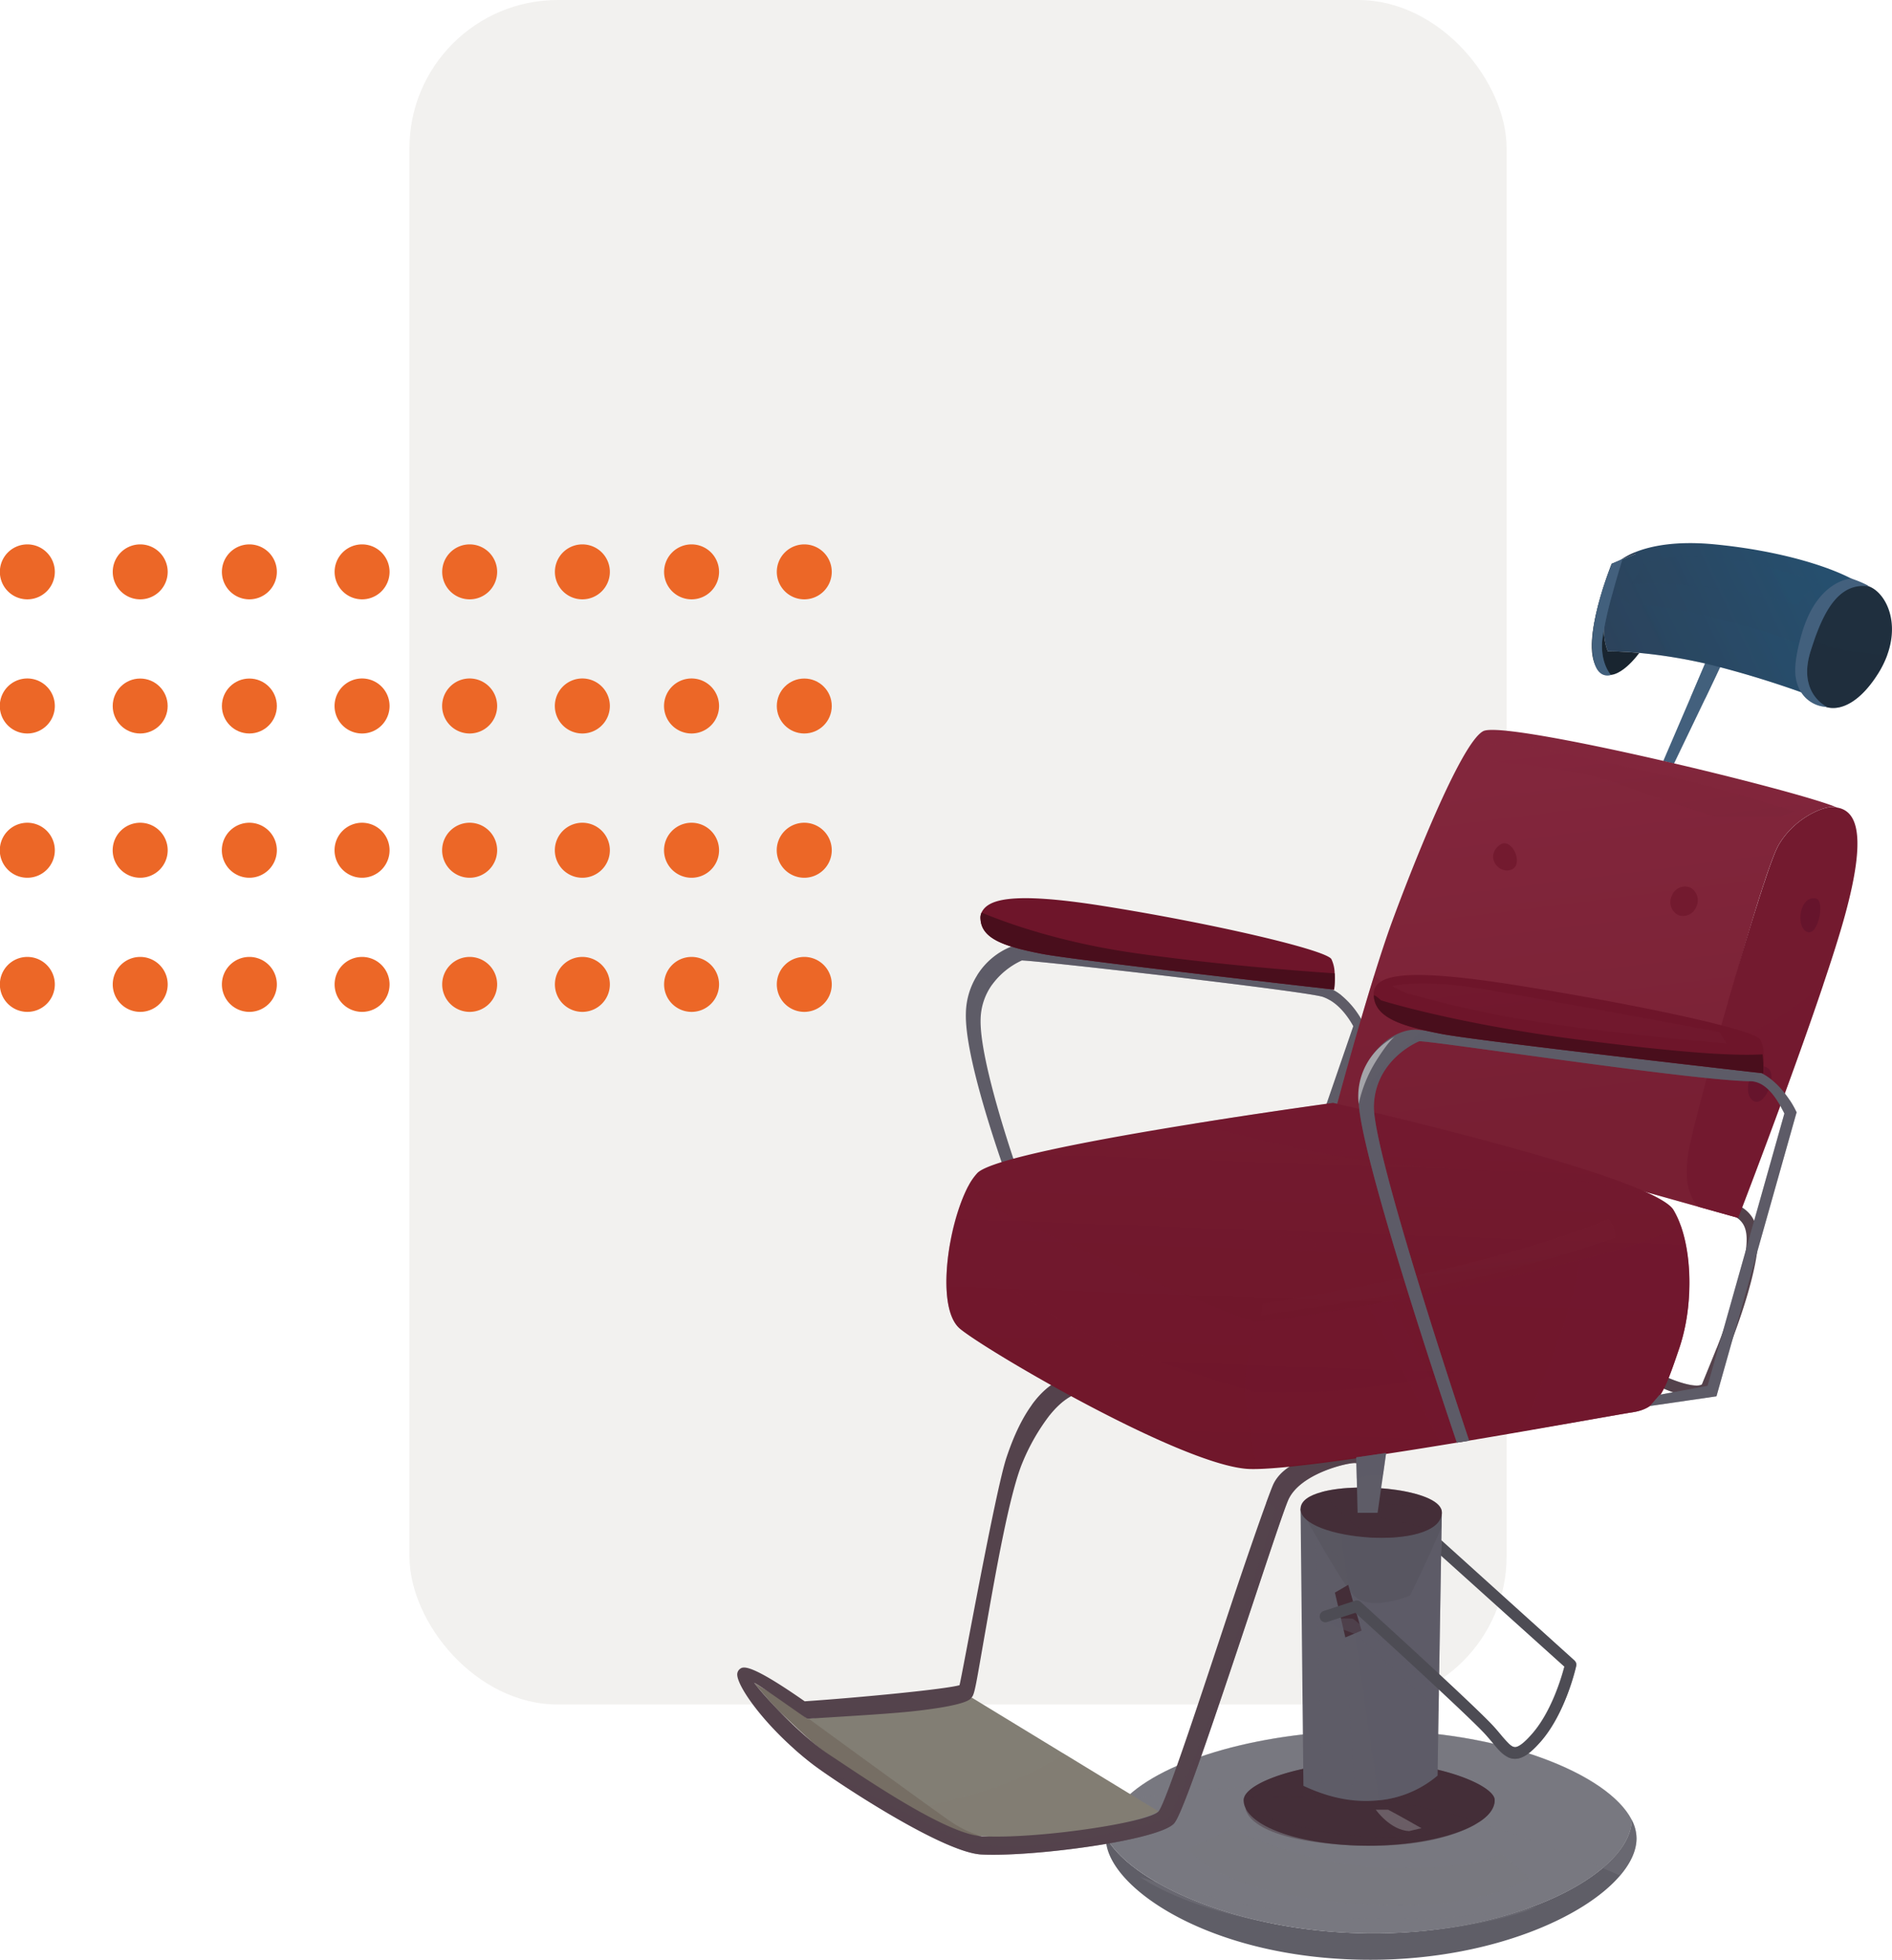 <svg xmlns="http://www.w3.org/2000/svg" xmlns:xlink="http://www.w3.org/1999/xlink" viewBox="0 0 586.69 607.74"><defs><linearGradient id="linear-gradient" x1="2216.16" y1="247.07" x2="2155.61" y2="217.48" gradientTransform="matrix(-1.28 0 0 1.31 3323.8 -109.65)" gradientUnits="userSpaceOnUse"><stop offset="0" stop-color="#2d4057"/><stop offset="1" stop-color="#264f6e"/></linearGradient><linearGradient id="linear-gradient-2" x1="2224.55" y1="265.45" x2="2213.8" y2="352.49" gradientTransform="matrix(-1.28 0 0 1.31 3323.8 -109.65)" gradientUnits="userSpaceOnUse"><stop offset="0" stop-color="#82263c"/><stop offset="1" stop-color="#7a2235"/></linearGradient><linearGradient id="linear-gradient-3" x1="2282.97" y1="351.09" x2="2285.74" y2="431.18" gradientTransform="matrix(-1.28 0 0 1.31 3323.8 -109.65)" gradientUnits="userSpaceOnUse"><stop offset="0" stop-color="#731a2f"/><stop offset="1" stop-color="#6e1528"/></linearGradient><linearGradient id="linear-gradient-4" x1="2255.94" y1="379.73" x2="2254.86" y2="388.51" xlink:href="#linear-gradient-2"/><linearGradient id="linear-gradient-5" x1="2213.77" y1="248.15" x2="2170.7" y2="227.11" xlink:href="#linear-gradient"/><linearGradient id="linear-gradient-6" x1="2207.39" y1="233.25" x2="2167.3" y2="213.66" xlink:href="#linear-gradient"/><linearGradient id="linear-gradient-7" x1="2208.59" y1="258.61" x2="2206.32" y2="277.01" xlink:href="#linear-gradient-2"/><linearGradient id="linear-gradient-8" x1="2226.81" y1="315.22" x2="2224.74" y2="332.01" xlink:href="#linear-gradient-2"/><style>.cls-3{fill:#ec6727}.cls-13,.cls-25,.cls-31,.cls-36,.cls-8{mix-blend-mode:multiply}.cls-13,.cls-36,.cls-8{opacity:.4}.cls-7,.cls-8{fill:#442e38}.cls-25{opacity:.3}.cls-12,.cls-13{fill:#5e5c67}.cls-18,.cls-36{fill:#43607d}.cls-20{fill:#1f2f3e}.cls-24,.cls-25,.cls-31{fill:#731a2f}.cls-26{fill:#6e152a}.cls-30{fill:#490e1c}.cls-31{opacity:.2}</style></defs><g style="isolation:isolate"><g id="Слой_1" data-name="Слой 1"><rect x="126.96" width="340.23" height="528.58" rx="46.01" fill="#f2f1ef"/><path class="cls-3" d="M249.4 185.86a8.52 8.52 0 118.52-8.52 8.53 8.53 0 01-8.52 8.52zm-34.94 0a8.52 8.52 0 118.51-8.52 8.52 8.52 0 01-8.51 8.52zm-33.87 0a8.52 8.52 0 118.52-8.52 8.53 8.53 0 01-8.52 8.52zm-34.95 0a8.52 8.52 0 118.52-8.52 8.53 8.53 0 01-8.52 8.52zm-33.36 0a8.52 8.52 0 118.52-8.52 8.52 8.52 0 01-8.52 8.52zm-34.95 0a8.52 8.52 0 118.52-8.52 8.53 8.53 0 01-8.52 8.52zm-33.86 0a8.52 8.52 0 118.53-8.52 8.52 8.52 0 01-8.53 8.52zm-34.95 0a8.52 8.52 0 118.48-8.52 8.52 8.52 0 01-8.48 8.52z"/><circle class="cls-3" cx="249.4" cy="218.94" r="8.52"/><path class="cls-3" d="M214.46 227.46a8.53 8.53 0 118.51-8.52 8.52 8.52 0 01-8.51 8.52zm-33.87 0a8.53 8.53 0 118.52-8.52 8.53 8.53 0 01-8.52 8.52zm-34.95 0a8.53 8.53 0 118.52-8.52 8.53 8.53 0 01-8.52 8.52zm-33.36 0a8.53 8.53 0 118.52-8.52 8.52 8.52 0 01-8.52 8.52z"/><circle class="cls-3" cx="77.33" cy="218.94" r="8.52"/><circle class="cls-3" cx="43.47" cy="218.94" r="8.52"/><path class="cls-3" d="M8.52 227.46a8.53 8.53 0 118.48-8.52 8.52 8.52 0 01-8.48 8.52zM249.4 272.2a8.53 8.53 0 118.52-8.53 8.53 8.53 0 01-8.52 8.53zm-34.94 0a8.53 8.53 0 118.51-8.53 8.52 8.52 0 01-8.51 8.53zm-33.87 0a8.53 8.53 0 118.52-8.53 8.53 8.53 0 01-8.52 8.53zm-34.95 0a8.53 8.53 0 118.52-8.53 8.53 8.53 0 01-8.52 8.53zm-33.36 0a8.53 8.53 0 118.52-8.53 8.52 8.52 0 01-8.52 8.53zm-34.95 0a8.53 8.53 0 118.52-8.53 8.53 8.53 0 01-8.52 8.53zm-33.86 0a8.53 8.53 0 118.53-8.53 8.52 8.52 0 01-8.53 8.53zm-34.95 0a8.53 8.53 0 118.48-8.53 8.52 8.52 0 01-8.48 8.53zm240.88 41.59a8.52 8.52 0 118.52-8.52 8.52 8.52 0 01-8.52 8.52zm-34.94 0a8.52 8.52 0 118.51-8.52 8.51 8.51 0 01-8.51 8.52zm-33.87 0a8.52 8.52 0 118.52-8.52 8.52 8.52 0 01-8.52 8.52zm-34.95 0a8.52 8.52 0 118.52-8.52 8.52 8.52 0 01-8.52 8.52zm-33.36 0a8.52 8.52 0 118.52-8.52 8.51 8.51 0 01-8.52 8.52zm-34.95 0a8.52 8.52 0 118.52-8.52 8.52 8.52 0 01-8.52 8.52zm-33.86 0a8.52 8.52 0 118.53-8.52 8.51 8.51 0 01-8.53 8.52zm-34.95 0a8.52 8.52 0 118.48-8.52 8.51 8.51 0 01-8.48 8.52z"/><path d="M342.92 570.11c0 15.39 34.15 38.79 85.76 37.59 34.27-.81 62.51-13 73.67-26.05 3.31-3.86 5.12-7.82 5.12-11.54a12.58 12.58 0 00-1.47-5.73c-.13 5-3.39 10.15-9.08 14.94-12.92 10.87-38.47 19.82-69.12 20.22-42.25.52-77.33-15.58-84.87-30-.01.22-.01.38-.01.57z" fill="#5f5e67"/><path d="M342.93 569.58c7.54 14.38 42.62 30.48 84.87 30 30.65-.4 56.2-9.35 69.12-20.22 5.69-4.79 8.95-10 9.08-14.94-7.26-14.36-40.66-27.78-79.93-27.78-34.24 0-65.08 8.85-77.42 21.43-3.54 3.53-5.56 7.44-5.72 11.51z" fill="#787880"/><path d="M348.65 558c24.65-2.54 47.85-7.83 86.53 1.06a387 387 0 0161.74 20.23c2 .82 3.77 1.61 5.43 2.33 3.31-3.86 5.12-7.82 5.12-11.54a12.58 12.58 0 00-1.47-5.73c-7.26-14.36-40.66-27.78-79.93-27.78-34.24.03-65.07 8.88-77.42 21.43z" style="mix-blend-mode:multiply" opacity=".4" fill="#787880"/><path class="cls-7" d="M385.63 558.19c0 7.87 17.13 14.18 38.64 14.18 14.64 0 27.56-2.94 34.29-7.28 3.17-2 4.95-4.38 4.93-6.9-.05-4.46-17.15-11.78-38.64-11.78-20.23 0-37.11 5.87-39 10.86a2.18 2.18 0 00-.22.92z"/><path class="cls-8" d="M385.83 557.27c15-.19 46-1.33 72.73 7.82 3.17-2 4.95-4.38 4.93-6.9-.05-4.46-17.15-11.78-38.64-11.78-20.23 0-37.11 5.87-39.02 10.86z"/><path d="M250.4 533s12.39 9.82 24.47 18.42c4.22 3 8.43 6 12.29 8.66 7.22 5 13.23 8.76 15.89 9.13 4.64.68 16.22 1 31.85-1.35 20.05-3 24.33-6.12 24.33-6.12l-29.52-18-28.44-17.34a78.62 78.62 0 01-23 4.31C265.89 531 250.4 533 250.4 533z" fill="#827e74"/><path d="M287.16 560.06c7.22 5 13.23 8.76 15.89 9.13 4.64.68 16.22 1 31.85-1.35 20.05-3 24.33-6.12 24.33-6.12l-29.52-18c-11.62 8.92-32.4 14.18-42.55 16.34z" style="mix-blend-mode:screen" opacity=".3" fill="#827e74"/><path d="M304.38 569.43a33.42 33.42 0 01-9.52-4.53c-4.53-3-43.78-31.69-43.78-31.69l-.68-.23s-8.62-6.42-11.35-8-5.23-3.14-5.23-3.14 4.79 5.92 8.4 9.4 6.63 6.26 8.63 8.08a77.88 77.88 0 009.51 7.31c3.76 2.43 14.08 9.21 18.36 11.7s10.61 6 13.86 7.56 4.72 2.48 7.89 3.16 3.91.38 3.91.38z" fill="#766e64"/><path class="cls-12" d="M403.29 467.79l.89 86c9.11 4.34 17 5.19 23.36 4.5a33 33 0 0018.22-7.67l.32-19.89.09-5.5.85-51.77.07-4.35s-2.66 4.09-20.35 5a47.86 47.86 0 01-11.34-.66c-8.92-1.67-12.11-5.66-12.11-5.66z"/><path class="cls-13" d="M415.4 473.46l12.14 84.85a33 33 0 0018.22-7.67l1.33-81.51s-2.66 4.09-20.35 5a47.86 47.86 0 01-11.34-.67z"/><path style="mix-blend-mode:screen" fill="#5e5c67" opacity=".3" d="M415.12 482.41l-7.08-3.92 1.77 74.56 10.32.6-5.01-71.24z"/><path d="M403.29 467.79c3.7 6.76 12.38 22.24 16.25 26.69 5 5.75 17.69.32 17.69.32s6-12.1 9.79-21.32l.07-4.35s-2.66 4.09-20.35 5a47.86 47.86 0 01-11.34-.66c-8.92-1.69-12.11-5.68-12.11-5.68z" style="mix-blend-mode:multiply" fill="#4d4c54" opacity=".3"/><path d="M228.61 519.38c.16 3.47 6.81 13.27 17.46 22.8 1.91 1.7 3.94 3.41 6.1 5.05 6 4.58 39.72 27.15 52.1 27.86 1.15.06 2.44.08 3.82.08 17.27 0 51.65-4.8 56-9.74 2.58-2.91 11.56-29.59 24-66.95 5.31-16 9.87-29.74 11.31-33.16 3.56-8.49 19-11.87 20.89-11.61a1.76 1.76 0 002-1.49 1.78 1.78 0 00-1.39-2.07c-3.42-.63-22 .41-26.25 10.61-.39.95-1.08 2.75-2 5.27-2.53 6.94-6.74 19.11-10.83 31.39-8.32 25.05-20.19 61.47-22.56 64.3-3 3.46-37.8 8.67-54.85 7.71-11.34-.65-38.05-19.24-47.3-25.32-7.9-5.17-19-16.68-23.26-22.27C237.34 523.69 250 533 250.4 533c15.89-1 26.83-1.62 34.29-2.5 15.91-1.87 16.22-3.69 16.58-4.08 1-.94 1.4-4.21 4.43-21.41 3.1-17.65 7.33-41.81 11.36-51.45a64.17 64.17 0 018.48-14.76c3-3.73 6.74-6.79 10.86-7.22 7.75-.81 40.94-7.63 98.6-20.31 2.71-.59 4.37-1 4.65-1 .48-.11 1.09-.24 2.41-3.39 2.15-5.13 6.2-18.26 14.89-52.33 9.3 2.51 53.81 14.49 66.37 18.1 1.86.54 3.63 1 5.26 1.43 10.86 2.85 14.52 3.8 12.51 15.54-1.62 9.26-5.53 20.21-8.74 28.39-1.19 3-2.29 5.66-3.12 7.7-.62 1.53-1.11 2.68-1.4 3.45 0 .07-.06.19-.37.32-2.07.85-7.88-1.06-11.32-2.72a1.77 1.77 0 00-2.35.89 1.83 1.83 0 00.86 2.41c1.63.76 9.93 4.51 14.12 2.79a4.11 4.11 0 002.37-2.39c.27-.72.75-1.87 1.34-3.33.86-2.05 1.94-4.7 3.14-7.72 3.27-8.34 7.29-19.58 8.94-29.18 2.59-15-4.45-16.88-15.12-19.66-1.59-.42-3.32-.87-5.16-1.4-14-4-67.61-18.43-68.17-18.58a1.76 1.76 0 00-1.34.2 1.82 1.82 0 00-.81 1.1c-4.92 19.35-13.31 50.64-15.61 54.95-.32.08-.76.16-1.33.29l-2.76.62c-57.54 12.64-93.06 18.08-100.69 18.85-5.78.58-10.26 4.44-13.63 9.1-4.13 5.7-6.61 12.63-7.83 16.26-3.47 10.3-13.91 68.49-14.58 70.63-4.28 1.25-30.62 3.82-48 5-17.38-12.14-19.16-10.76-20.13-10a2.17 2.17 0 00-.79 1.79z" fill="#54434c"/><path d="M513.79 427.62a1.83 1.83 0 00.86 2.41c1.63.76 9.93 4.51 14.12 2.79a4.11 4.11 0 002.37-2.39c.27-.72.75-1.87 1.34-3.33.86-2.05 1.94-4.7 3.14-7.72-1-.47-2.07-.94-3.27-1.4-1.19 3-2.29 5.66-3.12 7.7-.62 1.53-1.11 2.68-1.4 3.45 0 .07-.06.19-.37.32-2.07.85-7.88-1.06-11.32-2.72a1.77 1.77 0 00-2.35.89zm-193.85 8.05a10.16 10.16 0 013.46 1.77 10.11 10.11 0 002.14 1.34c3-3.73 6.74-6.79 10.86-7.22 7.75-.81 40.94-7.63 98.6-20.31 2.71-.59 4.37-1 4.65-1 .48-.11 1.09-.24 2.41-3.39-.56 0-1.08 0-1.57.11-1 .09-2.12.12-3.47.14l-2.76.62c-57.54 12.64-93.06 18.08-100.69 18.85-5.78.57-10.26 4.42-13.63 9.09zm-73.87 106.51c1.91 1.7 3.94 3.41 6.1 5.05 6 4.58 39.72 27.15 52.1 27.86 1.15.06 2.44.08 3.82.08 17.27 0 51.65-4.8 56-9.74 2.58-2.91 11.56-29.59 24-66.95 5.31-16 9.87-29.74 11.31-33.16 3.56-8.49 19-11.87 20.89-11.61a1.76 1.76 0 002-1.49 1.78 1.78 0 00-1.39-2.07c-3.42-.63-22 .41-26.25 10.61-.39.95-1.08 2.75-2 5.27a31 31 0 013 1.6s-11.5 37.73-18.28 58.25a376.45 376.45 0 01-15.05 38s-20 5.75-36.85 7.86-26.54-.9-26.54-.9-26-11.78-39.24-20.23c-4.3-2.73-9.11-5.67-13.62-8.43z" style="mix-blend-mode:multiply" fill="#54434c" opacity=".5"/><path class="cls-7" d="M403.29 467.78c-.21 4.94 10.42 8.33 21.27 9 11 .67 22.23-1.47 22.53-7.63.33-6.88-24.88-9.83-37.22-6.47-3.87 1.02-6.47 2.7-6.58 5.1z"/><path class="cls-8" d="M409.87 462.66a125.42 125.42 0 0014.69 14.1c7.27.43 14.65-.34 18.9-2.72 2.18-1.2 3.52-2.82 3.63-4.91a2.62 2.62 0 00-.13-1c-1.9-6.13-25.34-8.67-37.09-5.47z"/><path class="cls-12" d="M311.6 363.33h4c-.27-.8-11.92-34-11.52-47.28a19 19 0 013.54-10.67 23.56 23.56 0 019.23-7.54c5.54.12 86.94 9.4 93.23 11.26a10.88 10.88 0 012.19 1c3.92 2.21 6.54 6.61 7.36 8.13l-9.2 26.73 5.15-.75 7.5-26.3-.27-.57a26.91 26.91 0 00-6.85-8.67 15 15 0 00-5-2.7c-4.32-1.27-36-5.05-49.37-6.6s-46.93-6.17-48.2-5.73a22.11 22.11 0 00-10.39 8.82 22.79 22.79 0 00-3.49 11.82c-.41 13.87 10.97 45.72 12.09 49.05z"/><path class="cls-13" d="M303 302.46c1.52.88 3.08 1.9 4.6 2.92a23.56 23.56 0 019.23-7.54c5.54.12 86.94 9.4 93.23 11.26a10.88 10.88 0 012.19 1c1.27-.55 2.52-1.05 3.69-1.43a15 15 0 00-5-2.7c-4.32-1.27-36-5.05-49.37-6.6s-46.93-6.17-48.2-5.73a22.11 22.11 0 00-10.37 8.82z"/><path class="cls-8" d="M420.42 465.21l.56 3.92 22.48 4.87c2.18-1.2 3.52-2.82 3.63-4.91a2.62 2.62 0 00-.13-1z"/><path class="cls-18" d="M515.76 236l3.31.84s5.53-11.46 9.76-20.31c2.56-5.36 4.64-9.76 4.77-10.1l-4.72-1.06-4.69 11z"/><path d="M524.19 216.37a13.52 13.52 0 014.64.18c2.56-5.36 4.64-9.76 4.77-10.1l-4.72-1.06z" style="mix-blend-mode:multiply" fill="#43607d" opacity=".5"/><path class="cls-20" d="M560.52 213.17a11.46 11.46 0 001.27 2.66c3.79 5.74 12.51 5.85 20.55-6.9a30.34 30.34 0 002.86-5.78c4.35-11.88-1.72-21.26-7.29-21.68a1.13 1.13 0 00-.26 0c-7.39-.33-13.35 9.24-16.06 18.33-1.59 5.27-2.05 10.4-1.07 13.37z"/><path d="M560.52 213.17a11.46 11.46 0 001.27 2.66c3.79 5.74 12.51 5.85 20.55-6.9a30.34 30.34 0 002.86-5.78c-6.14-.46-18.36-1.7-22.63-4.69l-1 1.34c-1.57 5.27-2.03 10.4-1.05 13.37z" style="mix-blend-mode:multiply" fill="#1f2f3e" opacity=".4"/><path d="M498.58 202s3.66-.07 9.75.47a158 158 0 0122.41 3.75 302.37 302.37 0 0131 9.62 11.46 11.46 0 01-1.27-2.66c-.91-2.76-.55-7.36.76-12.23 2.52-9.41 8.67-19.8 16.37-19.47-8.25-5.52-25.77-10.74-46-12.68-12.14-1.16-19.89.58-24.46 2.4v.6l-4.71 1.93a5.93 5.93 0 00-.6.5s-1.13 2.74-2.27 6.64c-1.76 6.07-3.47 14.98-.98 21.13z" fill="url(#linear-gradient)"/><path d="M414.53 342.81l112.15 31.42 12.25 3.43c-.93-.53-16.1-8.79-14.39-20.51.66-4.5 3.87-17.73 7.91-33 3.95-14.83 8.65-31.58 12.53-44 .33-1.1.67-2.15 1-3.16.1-.29.19-.6.29-.88s.27-.85.41-1.26.26-.81.41-1.21c.63-2 1.25-3.77 1.81-5.32.12-.28.2-.54.29-.79.27-.75.55-1.45.79-2.08a33.61 33.61 0 011.38-3.12c4.74-8.43 13.58-12.06 16.54-12.06a9.12 9.12 0 011.73.15c-12-5.25-102.83-27.21-109.68-23.69-7.07 3.63-22.91 44.46-28.31 59.15-1.71 4.67-3.63 10.52-5.55 16.68-5.8 18.72-11.56 40.25-11.56 40.25z" fill="url(#linear-gradient-2)"/><path class="cls-24" d="M526.68 374.23l12.25 3.43h.07s16-41.42 26.4-72.4c2.73-8.1 5.06-15.44 6.64-21.18 7-25.43 3.69-32.64-2.39-33.65a9.12 9.12 0 00-1.73-.15c-3 0-11.8 3.63-16.54 12.06a33.61 33.61 0 00-1.38 3.12c-.24.63-.51 1.33-.79 2.08-.09.25-.17.51-.29.79-.56 1.55-1.16 3.34-1.81 5.32-.15.4-.28.79-.41 1.21s-.29.83-.41 1.26-.19.57-.29.88c-.33 1-.67 2.06-1 3.16-4 12.48-8.9 29.34-13 44.15s-7.49 27.78-8.28 32.22c-1.72 9.47.06 14.73 2.96 17.7z"/><path class="cls-25" d="M414.53 342.81l112.15 31.42 12.25 3.43h.07s16-41.42 26.4-72.4c-10.71 8.87-20.52 15.39-32.93 18.9a1.82 1.82 0 01-.25.07l-.26.08c-16.21 4.44-39.55 2.64-39.55 2.64s-34.51-7.24-46.89-12.08c-5.75-2.22-13.13-7.39-19.41-12.3-5.82 18.71-11.58 40.24-11.58 40.24z"/><path class="cls-26" d="M304.06 285.1c.39 6.17 7.77 8.5 19 10.69 10.12 2 90.64 11.1 90.64 11.1a31.35 31.35 0 00.16-5.05 10.66 10.66 0 00-1-4.4c-1.61-2.88-37.2-11.17-70.92-16.51-29.25-4.64-35.73-1.78-37.58 2.07a3.83 3.83 0 00-.3 2.1z"/><path d="M563.17 278.66c2.84.69.59 12.07-2.95 10.27s-2.06-11.47 2.95-10.27zm-15.04 52.52c3.4 2.1-1.18 13-4.72 10s.3-12.72 4.72-10z" fill="#66142c"/><path d="M297.74 412.09c8.84 7.24 69.75 42.86 89.81 43.46S497.7 439.25 506 438s10-6 14.73-19.92c4.07-11.93 4.2-27.71.4-38.18a26.82 26.82 0 00-2.17-4.67c-.74-1.25-2.72-2.66-5.64-4.16-22.37-11.55-99.95-29.05-99.95-29.05s-20 2.7-42.93 6.4c-29.12 4.68-63.08 10.95-67.36 15.33a18.21 18.21 0 00-2.82 4.06c-6.26 11.77-10.26 37.93-2.52 44.28z" fill="url(#linear-gradient-3)"/><path class="cls-25" d="M297.74 412.09c8.84 7.24 69.75 42.41 89.81 43h1.84c23.17-.3 108.54-15.88 116.61-17.09 8.24-1.18 10-6 14.73-19.92a61.36 61.36 0 003-16.82c.41-7.7-.49-15.39-2.64-21.36-7.36 5.22-31.72 11.22-58.79 17.21-31.18 6.9-65.95 12.55-72.64 12.69a6.61 6.61 0 01-.8 0c-4-.46-63.26-25.81-77.86-34a45.79 45.79 0 01-10.78-8 65 65 0 00-5.61 17.65c-1.95 11.09-1.68 22.68 3.13 26.64z"/><path d="M498.88 378c2.36 3.31 2.06 5.73 2.06 5.73s-15 5.74-41 12.08-69 12.07-69 12.07l.59-3.62s40.1-6.34 66.94-13.29S498.88 378 498.88 378z" style="mix-blend-mode:screen" opacity=".1" fill="url(#linear-gradient-4)"/><path class="cls-25" d="M370.41 348.45c14.67 3.81 43.46 10.87 61.51 12.61 22.94 2.23 52.76 2.41 81.37 10-22.37-11.55-99.95-29.05-99.95-29.05s-19.96 2.74-42.93 6.44z"/><path class="cls-30" d="M304.06 285.1c.39 6.17 7.77 8.5 19 10.69 10.12 2 90.64 11.1 90.64 11.1a31.35 31.35 0 00.16-5.05c-8.88-.59-34.41-2.46-60.83-6.12-24.14-3.33-41.29-9.64-48.64-12.72a3.83 3.83 0 00-.33 2.1z"/><path class="cls-24" d="M518.47 277.67a4.54 4.54 0 001.82 6.05 4.35 4.35 0 005.69-2.48 4.55 4.55 0 00-1.83-6 4.35 4.35 0 00-5.68 2.43zM465 262.07c3.61-2.78 7.67 5.73 3.83 7.54s-8.59-3.92-3.83-7.54z"/><path class="cls-31" d="M297.74 412.09c8.84 7.24 69.75 42.41 89.81 43S497.7 439.25 506 438s10-6 14.73-19.92a61.36 61.36 0 003-16.82c-5.3 6.68-13.66 11.7-13.66 11.7s-42 9.51-71.22 14.94-50 3.63-50 3.63-34.95-10-53.08-18.57c-13.31-6.32-32.11-20.43-41.17-27.5-1.94 11.08-1.67 22.67 3.14 26.63z"/><path d="M386.22 434.72c.71 3.9 2.07 12.88 3.17 20.38 10.63-.15 34.33-3.49 57.65-7.18 2.25-.37 4.49-.74 6.72-1.09 6.12-1 12.12-2 17.75-2.95C489 441 502.93 438.49 506 438c8.24-1.18 10-6 14.73-19.92a61.36 61.36 0 003-16.82c.41-7.7-.49-15.39-2.64-21.36-4.68 3.33-16.25 7-31.05 10.73-8.42 2.13-17.9 4.31-27.74 6.48-10.3 2.28-21 4.42-30.92 6.27-2.47.47-4.92.9-7.27 1.32-16.9 3-30.52 5-34.45 5.1-2.56 8.72-4.47 19.29-3.44 24.92z" style="mix-blend-mode:multiply" opacity=".15" fill="#731a2f"/><path class="cls-20" d="M507.13 170.6v.59z"/><path d="M499.77 174.82l2.64-1.08c-.38.29-.58.48-.58.48s-7.38 17.66-3.25 27.77c0 0 3.66-.07 9.76.48-2 2.67-9 11-13.3 4.35-5.04-7.82 4.73-32 4.73-32z" fill="#192530"/><path d="M502.41 173.74a20.6 20.6 0 014.72-2.54v.61z" fill="#2d4057"/><path d="M498.58 202s3.66-.07 9.75.47a158 158 0 0122.41 3.75 302.37 302.37 0 0131 9.62 11.46 11.46 0 01-1.27-2.66c-.91-2.76-.55-7.36.76-12.23a174.46 174.46 0 00-22-7.4c-25.66-6.95-33.62-6-33.62-6a18.27 18.27 0 01-6.11-6.63c-1.7 6.02-3.41 14.93-.92 21.08z" style="mix-blend-mode:multiply" fill="url(#linear-gradient-5)" opacity=".3"/><path class="cls-18" d="M493.72 201.16c.49 9.69 5.16 8.31 5.82 8.16 0 0-3.47-3.7-2.65-11.17a110.1 110.1 0 013.27-14.61c1.52-5.55 3-10.22 3-10.22l-3.38 1.5s-1.1 2.7-2.38 6.6c-1.83 5.58-3.99 13.73-3.68 19.74z"/><path class="cls-36" d="M493.72 201.16c.49 9.69 5.16 8.31 5.82 8.16 0 0-3.47-3.7-2.65-11.17a110.1 110.1 0 013.27-14.61c-1.08-.8-2-1.5-2.77-2.12-1.82 5.58-3.98 13.73-3.67 19.74z"/><path class="cls-18" d="M556.9 210.36c1.07 6.18 5.88 8.83 9.6 8.83 0 0-9.26-4.16-5-17.42.35-1.12.73-2.23 1.1-3.31 3.43-9.74 7.84-17.15 15.8-16.73h1.12a32.61 32.61 0 00-5.49-2.32s-9.46.41-14.47 14.52c-.31.83-.59 1.71-.85 2.62-1.64 5.69-2.4 10.45-1.81 13.81z"/><path class="cls-36" d="M556.9 210.36c1.07 6.18 5.88 8.83 9.6 8.83 0 0-9.26-4.16-5-17.42.35-1.12.73-2.23 1.1-3.31-.9-1.25-1.94-2.77-3-4.53-.31.83-.59 1.71-.85 2.62-1.68 5.69-2.44 10.45-1.85 13.81z"/><path d="M564.35 180.86a13.44 13.44 0 00-6.49 6.95s-26.83-8.15-52.2-6.65l4.42-6.34s15.63-8.14 54.27 6.04z" style="mix-blend-mode:screen" fill="url(#linear-gradient-6)" opacity=".3"/><path class="cls-25" d="M471.51 443.88C489 441 502.93 438.49 506 438c8.24-1.18 10-6 14.73-19.92a61.36 61.36 0 003-16.82c.41-7.7-.49-15.39-2.64-21.36-4.68 3.33-16.25 7-31.05 10.73-3.17 18.03-12.32 39.82-18.53 53.25zm-47.39-39.15L447 447.92c2.25-.37 4.49-.74 6.72-1.09l-22.37-43.42c-2.43.47-4.88.9-7.23 1.32z"/><path class="cls-12" d="M421.31 341a18.4 18.4 0 00.18 2.86c2.33 21.11 29.1 100.05 30.27 103.53l3.82-.61c-.3-.88-30-89.25-29.55-103.89.41-13.65 12.43-19.34 14.08-20 6.1.14 85 12.24 102.66 12.4a5.35 5.35 0 011.34.17c5 1.08 8 7.64 9.12 9.68a.91.91 0 00.09.17l-23.82 84.47-14.85 2.74-3 3.49 20.61-3 24.85-88.08-.3-.6a25.73 25.73 0 00-1.79-3.11c-2-3-5.57-7.42-10.53-9.18-.24-.09-.48-.16-.72-.23-4.76-1.41-39.6-5.58-54.38-7.31-12.85-1.5-40.75-4.27-48.31-5-1-.09-1.7-.17-1.87-.17-6.55-.33-17.46 6.67-17.9 21.67z"/><path class="cls-13" d="M511.64 436l20.61-3 24.85-88.08-.3-.6a25.73 25.73 0 00-1.79-3.11l-1.78 3.91a.91.91 0 00.09.17l-23.82 84.49-14.85 2.74zm-90.15-92.14c2.33 21.11 29.1 100.05 30.27 103.53l3.82-.61c-.3-.88-30-89.25-29.55-103.89.41-13.65 12.43-19.34 14.08-20 6.1.14 85 12.24 102.66 12.4a5.35 5.35 0 011.34.17c.14-1.13.27-2.32.37-3.41-.24-.09-.48-.16-.72-.23-4.76-1.41-39.6-5.58-54.38-7.31-12.85-1.5-40.75-4.27-48.31-5L426 333.9s-2.15 4.58-4.51 9.96z"/><path class="cls-26" d="M426 308.85c.44 6.79 8.55 9.36 20.93 11.77 11.15 2.18 99.85 12.23 99.85 12.23a34.35 34.35 0 00.05-7 9.38 9.38 0 00-1-3.46c-1.76-3.17-38.78-11-75.94-16.91-33-5.21-42-3.3-43.71 1.3a5.07 5.07 0 00-.18 2.07z"/><path class="cls-30" d="M426 308.85c.44 6.79 8.55 9.36 20.93 11.77 11.15 2.18 99.85 12.23 99.85 12.23a36.54 36.54 0 00-.23-5.89c-7.52.43-21.67 0-56.84-4.53-38.79-5-61.49-12.23-61.49-12.23s-2.22-2.11-2.22-1.35z"/><path d="M556.68 251.5c-.88.3-16.22-5.43-36.87-10.26s-51-10.87-51-10.87l-9.43.6-1.77 4.83s30.08 1.81 44.24 7.24 30.37 10.27 30.37 10.27H552z" style="mix-blend-mode:screen" fill="url(#linear-gradient-7)" opacity=".2"/><path class="cls-31" d="M454.34 375.56c-7 3.22-9.73-.9-7.37-2.42s15.92-1.5 7.37 2.42zm-46.6 10.56c-.65 3.36-11.5 1.82-12.09-1.2s12.68-1.81 12.09 1.2zm8.56-27.76c-.92 2.24-11.5 1.5-11.5-.31s12.97-3.32 11.5.31zM365 368.61c-.32 3.24-11.21 2.43-11.21-1.2-.02-2.41 11.49-1.81 11.21 1.2z"/><path class="cls-12" d="M420.54 451.93l.18 6.57.26 10.63h6.2l1.7-11.85.95-6.71-9.29 1.36z"/><path class="cls-13" d="M420.54 451.93l.18 6.57a41.41 41.41 0 018.16-1.22l.95-6.71z"/><path class="cls-7" d="M418.07 491.47l-4.13 2.41 3.24 13.9 5.02-2.13-4.13-14.18z"/><path d="M476.46 591.39s-25.07 10.87-65.47 7.24S353.48 582 353.48 582s30.08 10.56 62.24 12.68a270.8 270.8 0 0060.74-3.29z" style="mix-blend-mode:screen" opacity=".4" fill="#787880"/><path d="M474.4 582.33c-13 7.55-34.51 10.86-66.66 6.63s-39.21-15.69-39.21-15.69l13.56-6.33s23.3 12.68 52.2 12.37 30.71-4.82 30.71-4.82z" style="mix-blend-mode:screen" opacity=".2" fill="#787880"/><path d="M458.56 565.09c-3.63 2.45-19.85 6.07-39.9 4s-32.44-8.46-32.44-8.46-.3 9.37 30.08 11.47 42.26-7.01 42.26-7.01z" style="mix-blend-mode:screen" fill="#442e38" opacity=".4"/><path d="M467.44 544.83a5 5 0 002.32.59c2.32 0 4.7-1.58 8-5.34 7.73-8.86 10.88-22.86 11-23.45a1.93 1.93 0 00-.14-1.19l-3.6 1.48c-.88 3.38-4 13.93-9.95 20.73-2.39 2.75-4.19 4.14-5.34 4.14a2.13 2.13 0 01-1.17-.45c-.36 1.21-.75 2.42-1.12 3.49z" style="mix-blend-mode:multiply" opacity=".6" fill="#4d4c54"/><path d="M533.09 320l2.36 3.62s-32.74-2.72-58.1-6.65-39.52-8.75-40.4-8.75-5.32-2.41-5.32-2.41 8.56-2.42 28.32.91S533.09 320 533.09 320z" style="mix-blend-mode:screen" fill="url(#linear-gradient-8)" opacity=".2"/><path d="M432.52 321.52a20.69 20.69 0 00-11.21 20.83 41.82 41.82 0 015.46-13.43c4.28-6.79 5.75-7.4 5.75-7.4z" fill="#a4a4a9"/><path d="M430.45 561.21h-3.83s4.43 6.33 10.33 6.63l3.83-.9s-7.37-4.22-10.33-5.73z" fill="#a4a4a9" opacity=".4"/><path class="cls-13" d="M410.41 502l2.93 2.11 7.08 2.71 25.66 23.89.09-5.5c-5.57-5-25.88-22.95-26.63-23.21s-9.13 0-9.13 0z"/><path d="M409.31 501.83a1.73 1.73 0 002.21 1.17l8.77-2.85c5.16 4.68 35.12 32 40.28 37.68.81.89 1.52 1.76 2.2 2.54 1.63 2 3 3.62 4.67 4.46a5 5 0 002.32.59c2.32 0 4.7-1.58 8-5.34 7.73-8.86 10.88-22.86 11-23.45a1.93 1.93 0 00-.14-1.19 2 2 0 00-.43-.57l-41.29-37.28-.08 4.82 38.28 34.45v.06c-.88 3.38-4 13.93-9.95 20.73-2.39 2.75-4.19 4.14-5.34 4.14a2.13 2.13 0 01-1.17-.45 7 7 0 01-.77-.65 35.58 35.58 0 01-2.41-2.68c-.69-.81-1.43-1.72-2.28-2.64-5.74-6.34-39.82-37.29-41.27-38.61a1.69 1.69 0 00-1.7-.37l-9.73 3.18a1.78 1.78 0 00-1.17 2.26z" fill="#4d4c54"/></g></g></svg>